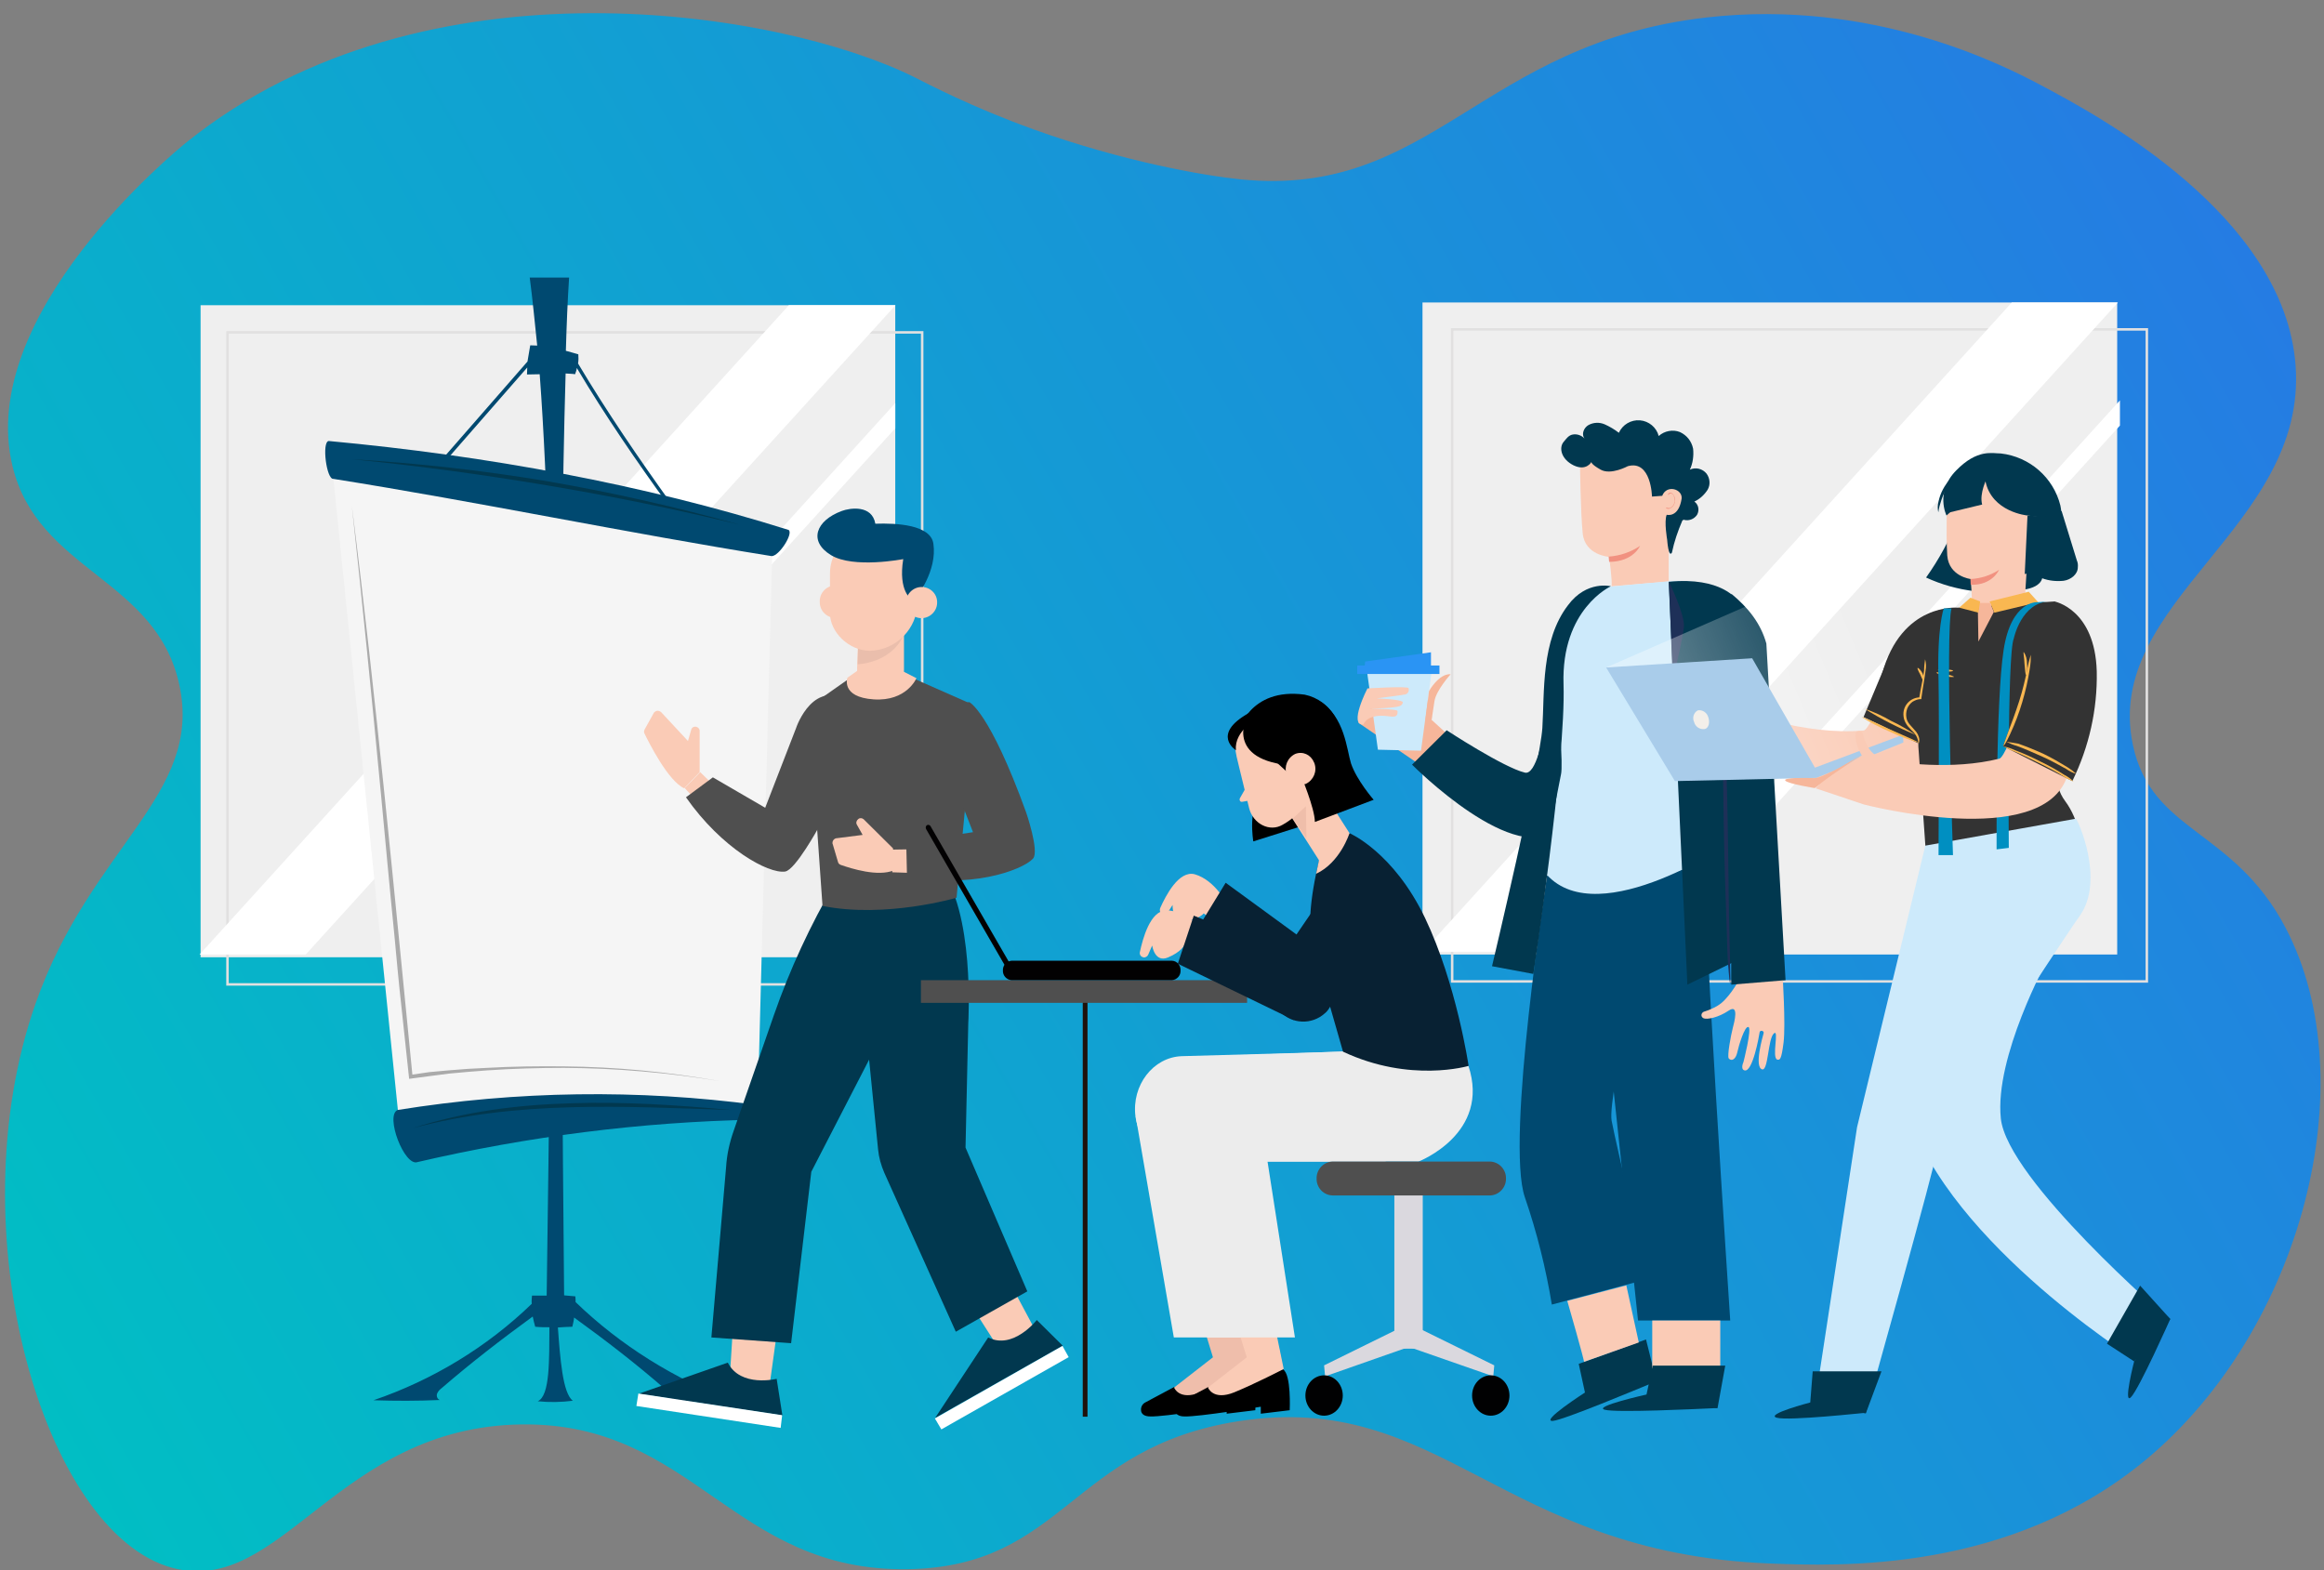 <?xml version="1.0" encoding="utf-8"?>
<!-- Generator: Adobe Illustrator 22.0.1, SVG Export Plug-In . SVG Version: 6.00 Build 0)  -->
<svg version="1.1" id="Layer_1" xmlns="http://www.w3.org/2000/svg" xmlns:xlink="http://www.w3.org/1999/xlink" x="0px" y="0px"
	 viewBox="0 0 932.7 630.2" style="enable-background:new 0 0 932.7 630.2;" xml:space="preserve">
<rect x="0" y="0" width="932.7" height="630.2" fill="#808080" stroke="none"/>
<style type="text/css">
	.st0{fill:url(#SVGID_1_);}
	.st1{fill:#EFEFEF;}
	.st2{fill:none;stroke:#E1E0E0;stroke-miterlimit:10;}
	.st3{fill:#FFFFFF;}
	.st4{fill:#004970;}
	.st5{fill:#F5F5F5;}
	.st6{fill:#AAAAAA;}
	.st7{fill:#01384F;}
	.st8{fill:#FACBB6;}
	.st9{fill:none;stroke:#B66050;stroke-width:0.7;stroke-linecap:round;stroke-linejoin:round;}
	.st10{fill:#4F4F4F;}
	.st11{fill:#4F4F4F;stroke:#2A94F4;stroke-width:0.7;stroke-miterlimit:10;}
	.st12{fill:none;stroke:#2A94F4;stroke-width:0.7;stroke-miterlimit:10;}
	.st13{fill:#EABEAC;}
	.st14{fill:none;stroke:#000000;stroke-width:0.46;stroke-linecap:round;stroke-linejoin:round;}
	.st15{fill:none;stroke:#1F120C;stroke-width:1.91;stroke-miterlimit:10;}
	.st16{fill:#020102;}
	.st17{fill:#ECECEC;}
	.st18{fill:#EFBEAB;}
	.st19{fill:#DAD8DE;}
	.st20{fill:#010102;}
	.st21{fill:#ECA646;}
	.st22{fill:#082133;}
	.st23{fill:#EFBEAA;}
	.st24{fill:none;stroke:#000000;stroke-width:0.48;stroke-linecap:round;stroke-linejoin:round;}
	.st25{fill:#F6B69A;}
	.st26{fill:#CDEAFB;}
	.st27{fill:#2A94F4;}
	.st28{fill:#F19180;}
	.st29{fill:#1E3058;}
	.st30{fill:#333333;}
	.st31{opacity:0.34;fill:url(#SVGID_2_);enable-background:new    ;}
	.st32{fill:#A9CCEA;}
	.st33{fill:#FCD286;}
	.st34{fill:#F9B751;}
	.st35{fill:none;stroke:#FFEBD4;stroke-width:0.1;stroke-miterlimit:10;}
	.st36{fill:#F3EFEA;}
	.st37{fill:#008FC1;}
</style>
<title>group-presentation-5</title>
<g id="Layer_3">
	
		<linearGradient id="SVGID_1_" gradientUnits="userSpaceOnUse" x1="54.172" y1="18.918" x2="923.401" y2="520.768" gradientTransform="matrix(1 0 0 -1 -32.72 598.19)">
		<stop  offset="0" style="stop-color:#01BEC4"/>
		<stop  offset="1" style="stop-color:#257CE3"/>
	</linearGradient>
	<path class="st0" d="M75,57c95.5-76.7,239-52.5,292-26c5.6,2.8,22.8,11.9,48,21c36,12.9,68.2,18.5,83,20c76.8,7.6,96.2-54.7,187-65
		c66.9-7.6,119.1,19.2,134.3,27.3c22,11.7,97.5,51.8,102,112.4c4.8,64.9-77.5,94.7-65.3,152.3c7.5,35.3,40.4,33.5,61.3,73.4
		c32.3,61.7,6.7,161.2-56,213.4c-54.8,45.6-123.3,42.8-151.4,41.7c-108-4.4-131.4-69.7-212.8-57.1c-67.5,10.5-70,58.3-132.6,59.4
		c-70.4,1.2-86.1-59-155.2-58.1c-74,1-96.3,69.2-140,57.6c-51.6-13.7-87.2-135.1-55-226.6C36.4,339.8,81.5,319.1,72,275
		c-9.2-43-56.8-45.5-67-88C-9.6,126.4,70,61,75,57z"/>
</g>
<g id="Layer_1_1_">
	<rect x="80.5" y="122.5" class="st1" width="278.8" height="261.7"/>
	<rect x="91.3" y="133.4" class="st2" width="278.8" height="261.7"/>
	<polygon class="st3" points="122.7,383.1 80.1,383.1 316.6,122.5 359.4,122.5 	"/>
	<polygon class="st3" points="359.3,161.8 359.3,171.9 166.6,384.2 157.5,384.2 	"/>
	<rect x="570.9" y="121.4" class="st1" width="278.8" height="261.7"/>
	<rect x="582.8" y="132.2" class="st2" width="278.8" height="261.7"/>
	<polygon class="st3" points="613.6,382 571,382 807.4,121.4 850,121.4 	"/>
	<polygon class="st3" points="850.8,160.7 850.8,170.8 658.2,383.1 649,383.1 	"/>
	<path class="st4" d="M231,522.6c0-0.7,0-1.6-0.1-2.3l-4.5-0.4c-1.3-140.9-2.1-277.6,0.6-370c1.3,0.1,2.7,0.1,3.8,0.3
		c0.3-0.9,0.6-1.6,0.7-2.5c11.4,19.2,24.2,37.7,36.4,54.6l1.1-0.7c-12.4-17.3-25.4-36.2-37-55.7c0.2-1.3,0.2-2.5,0.1-3.7
		c-1.6-0.4-3.3-1-5-1.4c0.3-10.5,0.7-20.3,1.3-29.4h-15.8c1.1,8.4,2,17.6,3,27.3c-1,0-1.9-0.1-2.8-0.1c-0.4,2.1-0.7,4.4-1.1,6.5l0,0
		l-34.5,39.5l1.1,1l33.3-38.1c0,1-0.1,1.9-0.1,2.8c1.7,0,3.4-0.1,5.1-0.1c6.8,91.6,4.7,229,2.8,369.8h-5.9c-0.1,1.1-0.2,2.1-0.1,3.3
		c-18,17.4-39.8,30.6-63.5,38.7c8.7,0.3,17.8,0.3,26.6-0.1c-1-0.4-1.4-1.5-1.1-2.5c0.4-1,1.1-1.7,1.9-2.3
		c11.7-10.1,24-19.6,36.5-28.7c0.3,1.4,0.6,2.8,1,4.1c1.9,0.2,3.7,0.2,5.7,0.2c-0.1,12.8,0.3,27.6-4.7,29.7
		c4.7,0.5,9.4,0.4,14.1-0.2c-4.1-3-5.1-17.2-6-29.4c1.9-0.2,3.7-0.2,5.8-0.3c0.3-1.3,0.6-2.5,0.7-3.7c12.6,9.1,24.9,18.6,36.5,28.7
		c0.9,0.6,1.5,1.4,1.9,2.3c0.3,1-0.1,2-1.1,2.5c8.7,0.4,17.8,0.4,26.6,0.2C270.5,553.3,249,540,231,522.6z"/>
	<path class="st5" d="M133.8,192.1l25.9,253.6l144.4-2l5.8-220.6C251.9,208.6,193.1,198.3,133.8,192.1z"/>
	<path class="st4" d="M316.5,212.7c2,1.4-3.8,10.5-6.8,10.5c-58.7-9.4-117.4-21.7-175.9-31c-2.8,0.3-4.7-14.8-1.9-15.2
		C195.5,182.9,258.3,194.4,316.5,212.7z M167.6,466.4c44.3-10.3,89.6-16.1,135.1-17c2,0,3-5.4,1.3-5.9c-47.9-6.4-96.6-5.7-144.4,2
		C154.4,447.6,162.3,468.4,167.6,466.4z"/>
	<path class="st6" d="M288.8,433.9c-20.7-3.4-41.6-5.2-62.5-5.3c-10.2,0-20.6,0.3-30.7,1l-7.7,0.6l-7.7,0.7l-7.7,1l-8.3,1.1
		c-1.1-9.7-2-19.3-3.1-29s-1.9-18.9-2.8-28.4c-1.9-18.9-3.6-37.8-5.4-56.8c-3.6-37.9-7.4-76.3-11.7-115.8
		c5,39.5,9.2,77.9,13.1,115.8s7.5,75,11.2,112.5l6.8-1l7.7-0.7l7.7-0.6l7.7-0.4c10.2-0.6,20.6-0.7,30.8-0.6
		C247.2,428.2,268.1,430.2,288.8,433.9z"/>
	<path class="st7" d="M296.9,210.6c-26.4-6.4-51.7-11.5-77.4-15.8s-51.2-7.8-78.3-10.5c26.4,1.6,52.7,4.5,78.7,8.9
		C245.9,197.7,271.6,203.5,296.9,210.6z"/>
	<path class="st7" d="M293.4,445.5c-22.2-0.7-43.2-1.7-64.3-1.1s-42.1,2.7-63.5,8.4c21.2-6.8,42.6-9.4,63.7-10
		C250.4,442.1,271.5,443.5,293.4,445.5z"/>
	<polygon class="st8" points="292.8,554.4 295.5,511.1 314.2,517.4 308.1,561.5 292.1,555.9 	"/>
	<path class="st7" d="M311.7,553.4c0,0-14.5,3.6-19.6-6.5l-35.8,12.5l57.7,8.7L311.7,553.4z"/>
	<polygon class="st3" points="255.4,564.3 313.3,573.1 313.9,568 256.2,559.3 	"/>
	<path class="st7" d="M336.1,351.6l-1,2.8c-9.9,16.9-18.1,34.6-24.5,53l-16.1,46.3c-1.7,4.8-2.8,9.7-3.1,14.8l-5.9,68.3l32,2.3
		l8.1-68.8l37.8-73.3l-2-42.9L336.1,351.6z"/>
	<polygon class="st8" points="401.6,542.4 378.5,506.3 397.1,499.5 418,538.6 401.9,544.1 	"/>
	<path class="st7" d="M416.1,529.8c0,0-9.5,12.1-19.5,7l-21.3,32.3l51.2-29L416.1,529.8z"/>
	<polygon class="st3" points="377.8,573.7 428.9,544.7 426.4,540.2 375.2,569.3 	"/>
	<path class="st7" d="M345.5,392.3l6.9,69c0.3,3.2,1.2,6.4,2.5,9.4l28.7,63.8l28.7-16.2l-24.8-57.7l1.1-49.9c0,0,2.8-45.6-11.8-62.8
		l-27.5,4.5L345.5,392.3z"/>
	<polygon class="st8" points="281,309.9 294.5,323 289.1,331.8 274.8,316.3 	"/>
	<path class="st8" d="M280.8,309.9v-16.5c0-0.9-0.6-1.5-1.4-1.7l0,0c-0.9-0.2-1.8,0.3-2,1.2l0,0l-1.3,4.5l-10.7-11.5
		c-0.7-0.7-1.9-0.9-2.7-0.1c-0.2,0.1-0.3,0.3-0.4,0.5l-3.6,6.5c-0.3,0.5-0.3,1.2,0,1.7c1.9,3.9,9.5,19,15.9,21.9L280.8,309.9z"/>
	<path class="st9" d="M268.4,306.1"/>
	<path class="st9" d="M272.9,297.4"/>
	<path class="st10" d="M342.1,282.5c0,0,3.6,8.1-13.5,49.5c0,0-9.4,17.2-13.5,17.8c-6.7,1-25.4-9.2-39.8-29.8l10.8-8l21,12.2
		l12.4-32C319.5,292.1,326.7,270.9,342.1,282.5z"/>
	<path class="st11" d="M311.7,333.6"/>
	<path class="st11" d="M307.2,324"/>
	<path class="st10" d="M359.6,269.2l28.3,12.5c1.9,1,3.2,3,3,5.1l-7,73.5c0,0-28.4,8.4-53.8,3.3l-5.3-75.6c-0.3-2.2,0.4-4.5,2.1-5.9
		l18.1-12.7L359.6,269.2z"/>
	<path class="st12" d="M328.4,332"/>
	<path class="st12" d="M329.9,288.4"/>
	<polygon class="st8" points="358,341 376.8,340.7 379.4,350.8 358.1,350.1 	"/>
	<path class="st8" d="M358.4,340.5l-11.8-11.7c-0.6-0.5-1.5-0.6-2.1-0.1l0,0c-0.7,0.5-1.1,1.5-0.6,2.3l2.3,4.1l-10.2,1.3
		c-1.1,0-1.9,0.9-1.9,1.9c0,0.2,0,0.4,0.1,0.5l2.1,7.1c0.1,0.6,0.6,1.1,1.3,1.3c4.1,1.4,14.7,4.8,21.2,2.1L358.4,340.5z"/>
	<path class="st10" d="M389,281.8c0,0,8.1,3.6,22.8,44.2c0,0,5.4,15.6,2.8,18.6c-4.4,4.8-26.2,12.5-50.6,6.7l-0.3-13.2l26.8-4.1
		l-12.1-31C378.5,303.1,369.8,283.2,389,281.8z"/>
	<path class="st11" d="M390.5,334"/>
	<path class="st11" d="M382.9,354"/>
	<path class="st8" d="M341.5,241.3c0.2,3.4-2.3,6.4-5.8,6.7h-0.2c-3.5,0.1-6.5-2.7-6.5-6.3c-0.2-3.4,2.3-6.4,5.8-6.7h0.2
		C338.5,235,341.4,237.7,341.5,241.3z"/>
	<path class="st8" d="M344.4,256.5l-0.4,11.7c-0.1,5.4,3,8.4,8.1,8.4l0,0c4.4,0.1,10.8-3,10.7-7.7v-19.5L344.4,256.5z"/>
	<path class="st13" d="M344.2,266.6c0,0,15.3-0.3,19.5-14.4c1.4-4.4-19.2,2.5-19.2,2.5L344.2,266.6z"/>
	<path class="st8" d="M349.1,261.2L349.1,261.2c-8.7-0.1-16-7.7-16-15v-15.7c-0.2-9.2,6.9-16.9,16.1-17.4l0,0
		c9.3-0.4,18.7,6.9,19.1,16.4l-0.1,12.3C368.2,252.3,359.6,261,349.1,261.2z"/>
	<path class="st14" d="M348.5,248.7"/>
	<path class="st14" d="M341.1,248.1"/>
	<path class="st4" d="M337.8,205.1c3.4-1.3,12.2-2.5,13.5,5.1c8.5-0.3,22.2,0.4,23.3,8c1.6,10.9-6.7,21.3-6.7,21.3l-2.1,1
		c0,0-5.4-3.1-3.3-16.1c0,0-20,3.9-29-1.6C324.3,217.2,327.5,208.9,337.8,205.1z"/>
	<path class="st8" d="M376.1,241.7c0.1,3.4-2.7,6.3-6.1,6.4c-3.4,0.1-6.3-2.7-6.4-6.1s2.7-6.3,6.1-6.4c3.4-0.1,6.3,2.5,6.4,5.9l0,0
		V241.7z"/>
	<path class="st8" d="M344.8,268.7l-4.7,3.3c0,0-2.8,7.8,10.5,8.7s17.2-8.5,17.2-8.5l-9.4-4.8L344.8,268.7z"/>
	<line class="st15" x1="435.5" y1="397.9" x2="435.5" y2="568.6"/>
	<rect x="369.6" y="393.4" class="st10" width="130.9" height="9.1"/>
	<path class="st16" d="M405.9,393.4h64.5c2-0.2,3.5-1.9,3.4-3.9l0,0c0.1-2-1.4-3.8-3.4-3.9h-64.5c-2,0.2-3.5,1.9-3.4,3.9l0,0
		C402.4,391.5,403.9,393.2,405.9,393.4z"/>
	<path class="st16" d="M405.5,390.1c0.2,0,0.3,0,0.4-0.2c0.5-0.3,0.6-1.1,0.3-1.6l-32.8-56.8c-0.3-0.4-0.9-0.6-1.4-0.3l0,0l0,0
		c-0.5,0.3-0.6,1.1-0.3,1.6l32.8,56.8C404.8,390,405.1,390.1,405.5,390.1z"/>
	<path class="st17" d="M542.3,422l-68,1.9c-11.5,0.4-20.2,11.7-18.6,24.2l0,0c1.4,10.3,9.7,18.1,19.2,18.1h81c0,0,29.1-11.2,20-38.5
		L542.3,422z"/>
	<path d="M471,556.8l-11.4,6.1c-1.3,0.7-1.9,2.1-1.6,3.6c0.3,1.1,1.3,2,3.7,2c5.7,0.2,30.6-3.9,30.6-3.9v2.8l11.5-1.4
		c0,0,0.7-14.4-2.7-16.4L471,556.8z"/>
	<path class="st18" d="M489.7,542.5l-18.5,14.4c0,0,2,5.4,10.7,1.9c8.6-3.6,19.5-9.2,19.5-9.2l-1.6-8.5L489.7,542.5z"/>
	<polygon class="st18" points="501.7,549.5 490.6,495.5 472.3,497.4 487.7,547.7 	"/>
	<polygon class="st17" points="455.8,448.1 471.1,536.8 506.2,536.8 492.7,449.5 	"/>
	<path class="st17" d="M539,422l-51.3,1.9c-11.5,0.4-20.2,11.7-18.6,24.2l0,0c1.4,10.3,9.7,18.1,19.2,18.1h81c0,0,29.1-11.2,20-38.5
		L539,422z"/>
	<path d="M484.7,556.8l-11.4,6.1c-1.3,0.7-1.9,2.1-1.6,3.6c0.3,1.1,1.3,2,3.7,2c5.7,0.2,30.6-3.9,30.6-3.9v2.8l11.6-1.4
		c0,0,0.7-14.4-2.7-16.4L484.7,556.8z"/>
	<path class="st8" d="M503.3,542.5l-18.5,14.4c0,0,2,5.4,10.6,1.9c8.5-3.5,19.5-9.2,19.5-9.2l-1.6-8.5L503.3,542.5z"/>
	<polygon class="st8" points="515.2,549.5 504.1,495.5 485.6,497.4 501.3,547.7 	"/>
	<polygon class="st17" points="469.3,448.1 484.6,536.8 519.7,536.8 506.1,449.5 	"/>
	<rect x="559.6" y="475.3" class="st19" width="11.4" height="66"/>
	<polygon class="st19" points="568.2,532.5 599.7,548 599.3,552.4 566.3,540.9 	"/>
	<polygon class="st19" points="562.9,532.5 531.4,548 531.8,552.4 564.6,540.9 	"/>
	<ellipse class="st20" cx="598.3" cy="560.1" rx="7.5" ry="8.1"/>
	<ellipse class="st20" cx="531.4" cy="560.1" rx="7.5" ry="8.1"/>
	<path class="st10" d="M534.8,479.8H598c3.6-0.1,6.5-3.2,6.4-6.8l0,0l0,0c0.1-3.6-2.8-6.7-6.4-6.8l0,0h-63.2
		c-3.6,0.1-6.5,3.2-6.4,6.8l0,0l0,0C528.3,476.6,531.1,479.7,534.8,479.8L534.8,479.8L534.8,479.8z"/>
	<path class="st21" d="M542.8,342.9l-27,39.5c-4.1,6-3.5,13.9,1.4,19.2l0,0c4.8,5.1,12.8,5.4,18,0.7l0,0c0.9-0.7,1.5-1.6,2.1-2.6
		l24.2-35.4L542.8,342.9z"/>
	<path class="st8" d="M492.6,363.1c0,0-4.8-9.8-13.1-12.2c-6.4-1.7-11.7,8.7-13.8,13.4c-0.5,1.1-0.1,2.2,1,2.8h0.1l0,0
		c0.6,0.1,1.3-0.1,1.7-0.6l2.1-3.3c0,0-0.4,7,5.1,6.4s7.4-3,7.4-3l6.2,4.7L492.6,363.1z"/>
	<polygon class="st22" points="531.2,383 491.9,354.3 481.5,371.3 522,405.2 	"/>
	<path class="st22" d="M541.6,334.4c0,0,17.6,7.5,30.3,34c12.7,26.6,17.5,59.4,17.5,59.4s-23.4,7-50.4-5.7l-9.5-33.1
		c0,0-8.4-10.6,0-43.9L541.6,334.4z"/>
	<path class="st8" d="M483.3,373.7c0,0-6.7-8.3-15.2-8.3c-6.5,0-9.5,11.5-10.6,16.6c-0.3,1,0.3,2,1.3,2.2l0,0l0.4,0.1l0,0
		c0.6-0.1,1.3-0.4,1.6-1.1l1.6-3.7c0,0,1,7,6.3,4.8s6.5-4.8,6.5-4.8l7,2.8L483.3,373.7z"/>
	<polygon class="st22" points="523.6,385.6 479.1,367.5 472.7,386.8 519.3,409.4 	"/>
	<path class="st22" d="M539.3,347.3l-27,39.5c-4.1,6-3.5,13.9,1.4,19.2l0,0c4.8,5.1,12.8,5.4,18,0.7c0.9-0.7,1.5-1.6,2.1-2.6
		l24.2-35.4L539.3,347.3z"/>
	<path d="M518.7,316.3l-11.8,0.4c-6.4,7.1-3.9,21-3.9,21l19.3-6.1L518.7,316.3z"/>
	<polygon class="st8" points="517.3,326.4 529.5,345.5 541.6,334.4 523.9,306.7 	"/>
	<polygon class="st23" points="524.3,336.5 524.1,323.6 518.9,328.4 	"/>
	<path class="st8" d="M501.7,287.8c0,0-8.1,4.3-5.4,15.9c0,0,2,8.4,5,20.6c1.6,6.4,8.3,9.8,13.5,6.7c3.8-2.1,7-5.1,9.5-8.7l3.6-6.5
		c7.8-17.5-8.5-36.4-25-28.6C502.6,287.4,502.2,287.7,501.7,287.8z"/>
	<path class="st8" d="M500.5,315.3l-2.9,5.1c-0.3,0.7,0.1,1.6,1,1.4l3.9-0.7L500.5,315.3z"/>
	<path class="st24" d="M505.1,322.2"/>
	<path class="st24" d="M502.1,324.4"/>
	<path d="M518.6,304.9c0,0-2.5-29.4-21.7-11.2c0,0,4.5-17.9,26.7-14.9c5.3,1.1,9.9,4.5,12.4,9.4c3.3,7.4,1.1,15.2-2,29.3l-10-7
		C522.3,308.4,520.5,306.5,518.6,304.9z"/>
	<path d="M523.6,294.5l-1.4,12.9c-31.2-0.7-22-19.3-22-19.3S521.3,273.4,523.6,294.5z"/>
	<polygon points="510.6,304.4 516.4,309.7 519.3,300.6 	"/>
	<path d="M504.7,288.4c0,0-9.4,4.8-8.7,12.7c0,0-10-6.3,5-14.8C509.9,281.2,504.7,288.4,504.7,288.4z"/>
	<path d="M522,311c0,0,5.7,13.4,5.7,18.9l23.6-8.9c0,0-6.8-7.8-9.1-14.6c-1.7-5.4-2.5-19-12.8-25.1l0.4,17.9L522,311z"/>
	<path class="st8" d="M527.5,306.3c1.2,3.2-0.3,6.8-3.4,8.3c-3.1,1.1-6.5-0.4-7.6-3.5l0,0c0-0.1-0.1-0.1-0.1-0.2
		c-1.2-3.2,0.3-6.8,3.4-8.3c3-1.2,6.3,0.3,7.5,3.3C527.3,306,527.5,306.1,527.5,306.3z"/>
	<path class="st24" d="M522.4,305.5"/>
	<path class="st24" d="M520,310.7"/>
	<path class="st8" d="M541.6,334.4c0,0-3.7,11.8-13.4,16.3l2.8-13.2L541.6,334.4z"/>
	<path class="st25" d="M563.3,275.3l10.3,6l-0.7,6.1l8.1,7.4l-10.8,12.4l-25-17.1c0,0,6.7-21.2,8.3-20.8
		C555.1,270,563.3,275.3,563.3,275.3z"/>
	<polygon class="st26" points="548.6,269.3 553,300.9 570.3,301.3 574.6,269.3 	"/>
	<polyline class="st27" points="544.7,270.5 577.7,270.5 577.7,267.1 574.3,267.1 574.3,261.8 547.9,265.5 547.7,267.1 544.7,267.1 
		544.7,270.5 	"/>
	<path class="st8" d="M547.2,290.8c-6.1,0.4,1.6-14.5,1.6-14.5s16.3-1,16.5-0.1c0.3,1-0.1,2.1-1.2,2.5l0,0H564
		c-1.3,0.3-11.5,1.6-11.5,1.6s10.6,0.4,10.5,1.6c-0.3,1.6-1.6,1.7-4.7,2.1c-2.7,0.3-8.5,0.4-8.5,0.4s11.2,0.1,11.1,1
		c-0.1,0.9,0.4,2.8-3.4,2.1C548.4,286.2,547.2,290.8,547.2,290.8z"/>
	<path class="st25" d="M573.5,277.4c0,0,3.9-7.1,8.7-6.8c0,0-5.8,6.4-6.5,10.8s-1.1,7.4-1.1,7.4h-2.5L573.5,277.4z"/>
	<path class="st4" d="M620.9,351.4c0,0-16.8,106.6-8.9,129.2c4.8,14,8.4,28.4,10.8,43l38.7-10.3c0,0-12.8-53.3-14.7-63.5
		s17.9-93.5,17.9-93.5L620.9,351.4z"/>
	<path class="st4" d="M639.2,358.6L657.4,530h37c0,0-12.1-181.3-9.8-182.9C686.7,345.6,639.2,358.6,639.2,358.6z"/>
	<path class="st7" d="M624.5,254.7c0,0-3.9,57.4-12.5,55.4c-8.5-2-31.4-17-31.4-17l-13.9,13.8c0,0,42.2,42.6,59.6,25.1
		C644,314.5,624.5,254.7,624.5,254.7z"/>
	<path class="st7" d="M636.1,558.9l-2.5-11.5l27-9.8l4.3,17.2l-1.6,0.2c-6.1,2.5-35.4,14.8-40.1,15.3
		C617.9,570.6,636.1,558.9,636.1,558.9z"/>
	<path class="st8" d="M700.2,390.7l-3,3.9c-1.4,2.3-3,4.6-4.8,6.5c-1,1.1-2,1.9-3.3,2.7c-1.6,0.9-3.2,1.6-4.8,2.1
		c-1.6,0.3-2,2.1-0.6,2.8c1.4,0.6,6-0.3,10.1-3.1c4.2-2.8,2.3,4.5,1.6,7.1c-0.7,2.7-2.3,11.1-1.6,12.1c1.1,1.3,2.8,0.4,3.4-2.3
		c0.6-2.8,3-10.8,4.5-10.3s-2,14.1-2,14.1s-1.3,2.8,0.4,3.3c3.3,1,5.9-13.9,6.1-15.3c0.2-1,1.9-0.6,1.6,0.4
		c-0.3,1.1-3.9,13.5-0.6,14.5c2.5,0.7,2.3-12.2,4.7-14.4c2.3-2.1-1,9.8,1.4,10.5c1,0.1,1.6,0.3,2.5-6.8c0.9-7.1-0.4-27.4-0.4-27.4
		l-15.8,0.1"/>
	<path class="st8" d="M646.8,235.3c0.3-2.3-1-11.8-1-11.8s-9.7-0.6-10.6-9.4c-0.9-8.7-1.1-28.7-1.1-28.7l17.3-8.3l19.8,12.8l4.5,9.5
		l-6,22.6v11.4L646.8,235.3z"/>
	<path class="st28" d="M645.6,223.4c4.5-0.3,8.9-1.8,12.6-4.3c0,0-2.7,6.4-12.4,6.4L645.6,223.4z"/>
	<path class="st7" d="M675.2,208.9c-1.8,4.2-3.3,8.5-4.2,12.9c-1.4,2.3-1.9-5.1-1.9-5.1s-1.3-7.4-0.2-10.1c0,0,4.8,1.4,6-6.5
		c0.4-3.8-6-5.8-7.8-1.1l-4.1,0.3c0,0-0.3-14.8-9.7-12.2c0,0-6.8,3.7-10.9,1.4c-4.1-2.3-3.7-3.1-3.7-3.1s-2,3.8-7.1,1.4
		c-5.1-2.5-6-7.1-4.1-9.4c1.1-1.3,2-2.7,3.7-3s3.5,0.3,4.7,1.6c-1.3-1.7-0.3-4.3,1.6-5.4c2-1.1,4.4-1.2,6.5-0.3c2,0.9,3.9,2,5.7,3.4
		c1.5-3.3,4.9-5.3,8.5-5c3.5,0.3,6.6,2.8,7.5,6.3c2.3-2.1,5.7-2.7,8.5-1.6c2.8,1.3,4.7,3.7,5.3,6.7c0.3,2.9-0.1,5.8-1.3,8.4
		c2.3-1.1,5.1-0.4,6.7,1.6c1.4,1.9,1.6,4.5,0.4,6.5c-1.3,2-3.1,3.7-5.3,4.7c1.7,1.2,2.1,3.5,1.1,5.3c-1.2,1.8-3.4,2.6-5.4,2"/>
	<path class="st28" d="M668.8,203.7c0.1,0.1,0.2,0.1,0.3,0.1c0.1,0.1,0.6,0.1,1.1,0.1c1.1-0.5,1.8-1.6,1.9-2.8
		c0-0.6-0.1-1.3-0.3-1.9c-0.1-0.4-0.4-0.9-1-1.1c-0.3-0.1-0.7,0-1,0.3c-0.1,0.1-0.1,0.2-0.2,0.3c-0.1-0.1-0.2-0.3-0.1-0.4
		c0-0.1,0.1-0.3,0.3-0.4c0.2-0.1,0.5-0.2,0.7-0.1c0.6,0,1.1,0.6,1.4,1.3c0.3,0.6,0.4,1.4,0.3,2c0,1.4-1,2.7-2.3,3.1
		c-0.4,0.1-0.9,0-1.3-0.3L668.8,203.7z"/>
	<path class="st26" d="M708.4,258.1c0,0-6.5-27.6-38.7-24.8l-29.3,2.7c0,0-20.2,7.7-17.3,29.4s4.2,41.6,3.4,45.3
		c-0.7,3.7-7.8,38.1-5.7,40.4c21.2,23.3,75.2-13.9,75.2-13.9L708.4,258.1z"/>
	<path class="st7" d="M669.7,233.5l7.5,161.7l22.3-10.9l-2.3-143.5C697,240.8,691.1,231.4,669.7,233.5z"/>
	<path class="st7" d="M716.6,393.4l-7.7-135.1c-2.3-8.3-7.5-14.6-14.1-20v156.9L716.6,393.4z"/>
	<path class="st7" d="M646.5,235.3c0,0-20,9.1-19,39.4s-12.1,116.2-12.1,116.2l-16.6-3.1c0,0,19.3-81.3,20.2-95.6
		s-0.6-35.1,10.3-49.3C636.8,232.8,646.5,235.3,646.5,235.3z"/>
	<path class="st29" d="M669.8,233.5c0,0,6.5,13.2,6,18.2c-0.6,5-3,15.2-3,15.2s4.8,2.7,4.5,5s-5,25.7-5,25.7L669.8,233.5z"/>
	<path class="st29" d="M690.8,266.4c0.3,1.6,0.5,3.3,0.6,5c0.3,3.3,0.6,8,0.7,13.8c0.4,11.7,1,27.7,1.3,45.6
		c0.3,17.8,0.4,33.8,0.7,45.6c0.2,5.8,0.2,10.5,0.3,13.8c0.1,1.7,0.1,3.3,0,5c-0.3-1.6-0.5-3.3-0.6-5c-0.3-3.3-0.6-8-0.7-13.8
		c-0.4-11.7-1-27.7-1.3-45.6c-0.3-17.8-0.4-33.8-0.7-45.6c-0.2-5.8-0.2-10.5-0.3-13.8C690.6,269.7,690.6,268,690.8,266.4z"/>
	<path class="st8" d="M635.7,546.6c0.3-0.2-6.7-24.5-6.7-24.5l23.7-6.2l5,22.9L635.7,546.6z"/>
	<rect x="663.1" y="530" class="st8" width="27.3" height="19.3"/>
	<path class="st7" d="M660.8,559.7l2.5-11.6h29.1l-3.1,17.1h-1.6c-6.7,0.3-39.2,1.9-43.7,0.6C639.3,564.5,660.8,559.7,660.8,559.7z"
		/>
	<path class="st7" d="M827.4,205.1c2,6.5,4.1,13.2,6.1,19.8c0.4,0.9,0.5,1.8,0.4,2.8c0,2.8-2.8,5-5.7,5.4c-2.9,0.3-5.9,0-8.6-1
		c-0.7,2.8-4.2,4.1-7.1,4.5c-13.3,2.5-27.1,0.9-39.5-4.8c5.2-7.3,9.5-15.2,12.8-23.6l31.3,1.4c1.8,0.2,3.7,0.1,5.4-0.4
		c1.8-0.5,3.1-2,3.4-3.9"/>
	<path class="st28" d="M706.4,292.2l-3.1-3.4c-1.9-1.7-3.7-3.5-5.3-5.7c-0.9-1.1-1.4-2.2-1.9-3.4c-0.5-1.5-1-3.1-1.1-4.7
		c0-0.9-0.7-1.6-1.6-1.6l0,0c-0.4,0-0.7,0.2-1.1,0.4c-0.7,1.1-1.1,5,0.7,9.4s-4.8,1-7.4-0.3s-10.3-4.5-11.4-4.3
		c-1.4,0.6-1,2.3,1.6,3.4c2.5,1.1,9.8,5.1,9.1,6.4s-13.2-5.2-13.2-5.2s-2.5-1.7-3.3-0.3c-1.6,2.5,12.3,8.3,13.5,8.9
		c1,0.3,0.1,1.7-0.7,1.3s-12.4-6.5-14.1-4.1c-1.3,2,11.4,4.8,12.9,7.4c1.6,2.5-9.4-3.1-10.5-1.3c-0.4,0.7-0.6,1.3,6.1,3.7
		c7,2.5,26.9,6.1,26.9,6.1l3.3-13.2"/>
	<path class="st8" d="M762.7,261.1c0,0-11.4,31.8-14.8,32.1c-23.9,2.1-49.9-8-49.9-8l-6.5,17.9c0,0,67.9,29.3,82.4,1.1
		c15.5-30.1,14.7-34.8,14.7-34.8L762.7,261.1z"/>
	<path class="st26" d="M764.3,441c12.2,54,92.1,104.3,92.1,104.3l13.5-16.2c0,0-64.3-55.5-66.9-80.2s18.6-63.4,18.6-63.4l-22.2-9.1
		L764.3,441z"/>
	<path class="st8" d="M791.3,243.9c0.4-2.1-0.4-11.5-0.4-11.5s-8.7-1-9.4-9.4c-0.6-8.4,0-28,0-28l16.1-7.6l17.6,12.9l-2.7,42.2
		L791.3,243.9z"/>
	<path class="st7" d="M813.7,206.9c0,0-14.4-1.3-16.9-13.9l-15.6,13.9c0,0-4.7-9.4,3.9-18.1c8.5-8.7,14.5-6.8,17.9-6.8
		c11.5,1.3,21.1,9.6,23.9,20.9c0.3,1.3,0.6,4.4,0.7,5.9L813.7,206.9z"/>
	<path class="st28" d="M790.8,232.4c4.2-0.2,8.1-1.5,11.5-3.7c0,0-2.7,6.3-11.4,6L790.8,232.4z"/>
	<path class="st30" d="M772.7,339.2c0.1,2.5,0.4,4.8,1.1,7.1l61.8,17.3c0,0,4.4-27.1-6.8-42.1c-5.1-6.8-4.1-16.6-1.9-25l7.4-28.4
		l-9.7-26.7l-38.9,2.5c0,0-22.6-2.1-30.4,26.7l14.5,21l0.1,8L772.7,339.2z"/>
	<path class="st26" d="M833.1,328.6c0.6,0,11.8,24.3,1.7,38.8c-1,1.4-3.3,4.7-6.4,9.4c-14.9,22.3-49.2,74.7-50.4,82.4
		c-1.4,9.2-29,107-29,107l-20.6-3.1l16.9-110.7l27.4-113L833.1,328.6z"/>
	<path class="st7" d="M797.4,192c0,0-3.1,6-1.9,10.5l-14.1,3.4C781.5,205.9,778.3,188.9,797.4,192z"/>
	<path class="st7" d="M827.9,207.5c0,0,1.7,19.5-15.3,22.9l1.1-23.4L827.9,207.5z"/>
	
		<linearGradient id="SVGID_2_" gradientUnits="userSpaceOnUse" x1="-500.432" y1="532.24" x2="-573.867" y2="556.832" gradientTransform="matrix(-1 7.000000e-02 -7.000000e-02 -1 218.62 860.75)">
		<stop  offset="0" style="stop-color:#FFFFFF"/>
		<stop  offset="0.23" style="stop-color:#FFFFFF;stop-opacity:0.77"/>
		<stop  offset="1" style="stop-color:#FFFFFF;stop-opacity:0"/>
	</linearGradient>
	<polygon class="st31" points="790.6,291.5 739.8,226.3 644.6,267.9 683,303.5 726.4,310.4 	"/>
	<polygon class="st32" points="763.9,298 729,312.2 672.2,313.5 644.6,267.9 703.2,264.2 728.4,308.1 763.7,294.9 	"/>
	<path class="st33" d="M824.5,241.4"/>
	<polygon class="st30" points="757.6,264.6 747.9,287.8 769.8,298.3 771.8,278.1 	"/>
	<polygon class="st34" points="818,241.7 814.2,237.5 798.5,241.4 800.4,245.9 	"/>
	<polyline class="st25" points="800.2,245.6 794,257.5 793.8,245.6 794.4,242 798.7,242 800.2,245.6 	"/>
	<polygon class="st34" points="794,245.9 794.7,241.4 790.8,239.9 786.3,243.9 	"/>
	<path class="st35" d="M766,289.5"/>
	<path class="st34" d="M770,298.5c0.2-0.5,0.3-1.1,0.3-1.6c-0.1-1.5-0.9-2.9-1.9-3.9c-1.1-1.4-3-2.8-3.3-5c-0.2-1.2-0.1-2.3,0.3-3.5
		c0.4-1.1,1.2-2.1,2.1-2.8c1-0.6,2.1-1.1,3.3-1.1h0.3v-0.3c0.6-4.4,1.4-8.4,1.7-11.2c0.3-1.5,0.2-3.1-0.2-4.5
		c-0.2,1.5-0.4,3-0.4,4.5c-0.3,2.8-1.3,6.7-2,11.2l0.4-0.4c-3.7,0-6.7,3-6.7,6.7c0,0,0,0,0,0.1c0,0.5,0.1,1.2,0.2,1.7
		c0.3,1.2,0.9,2.2,1.6,3.1c0.7,0.7,1.4,1.6,2,2.1c1,1,1.7,2.1,2,3.4C770.1,297.9,769.8,298.5,770,298.5z"/>
	<path class="st34" d="M769.6,268.1c-0.2,0.1,0.3,1.3,1,2.5c0.6,1.3,1,2.5,1.3,2.5s0.3-1.4-0.3-2.8
		C770.9,268.9,769.8,267.9,769.6,268.1z"/>
	<path class="st34" d="M747.1,287.8c3.5,2.2,7.4,4.2,11.2,5.8c3.8,1.8,7.7,3.3,11.7,4.5c0.1-0.3-5-2.5-11.4-5.3
		C752.3,289.8,747.3,287.6,747.1,287.8z"/>
	<path class="st34" d="M748.4,284.5c6.5,4.1,13.3,7.5,20.5,10.5c-3.2-2.1-6.5-4.1-10-5.7C755.5,287.3,752,285.7,748.4,284.5z"/>
	<path class="st34" d="M777.8,268.9c0,0.3,1.3,0.4,3,0.6c1.7,0.1,3,0,3-0.3s-1.3-0.4-3-0.6C778.9,268.3,777.8,268.6,777.8,268.9z"/>
	<path class="st34" d="M777.2,270c0,0.3,1.4,0.7,3.4,1.3c1.2,0.4,2.3,0.5,3.6,0.4c0-0.3-1.4-0.7-3.4-1.3
		C778.7,270,777.2,269.6,777.2,270z"/>
	<path class="st7" d="M726.5,562.9c0,0-18.1,4.7-13.5,6.1s35.8-2,35.8-2l1.1-3.4L726.5,562.9z"/>
	<polygon class="st7" points="748.8,567.3 755.1,550.4 727.5,550.4 726.5,563.1 	"/>
	<path class="st7" d="M856.5,546.4c0,0-4.5,17.6-1.3,14.4c3.3-3.3,15.8-31.4,15.8-31.4l-2.7-2.5L856.5,546.4z"/>
	<polygon class="st7" points="871,529.4 858.9,516 845.6,539.3 856.5,546.4 	"/>
	<path class="st7" d="M796.1,186.5c-1.5-0.1-3,0-4.4,0.4c-3.4,0.9-6.5,2.8-8.9,5.3s-4.1,5.7-4.8,9.1c-0.4,1.4-0.4,2.8-0.1,4.3
		c0.1,0,0.1-1.6,1-4.1c1.8-6.5,6.8-11.7,13.2-13.9C794.4,186.8,796.1,186.6,796.1,186.5z"/>
	<path class="st36" d="M679.9,289.8c0.5,1.9,2.3,3.1,4.3,2.8c1.6-0.4,2.1-2.7,1.4-4.7c-0.5-1.8-2.2-3.1-4.2-2.8
		C679.7,286,679.1,288.1,679.9,289.8z"/>
	<path class="st37" d="M806.2,340.3c0,0-0.7-78,2-84c0,0,3-14.7,14.5-14.9l-5.1,0.3c0,0-10.5-0.7-13.5,19.3
		c-3.1,20.2-2.8,79.9-2.8,79.9L806.2,340.3z"/>
	<path class="st37" d="M783.8,343.2c0,0-3.1-89.6-0.6-99h-3.1c0,0-2.8,7.7-2.1,29.1c0.3,12.9,0,69.9,0,69.9H783.8z"/>
	<path class="st25" d="M746.8,303.1c0,0-15.2,9.4-18.5,9.2c-3.3-0.1-12.8-0.3-11.8,1s11.8,3,11.8,3L746.8,303.1z"/>
	<path class="st8" d="M748.1,322.9c0,0,71.8,18.7,81.6-11.5c10.5-32,10.6-23.7,10.6-23.7l-22.4-21c0,0-12.1,37-15.5,37.8
		c-18.9,4.7-40.2,1.7-47.7,0.3c-0.7-0.6-1.9-1.6-3-2.5c-1-0.9-1.7-1.9-2.3-3.1c-0.7-1.4-1.4-2.9-1.7-4.4c-0.1-0.9-0.9-1.5-1.7-1.4
		c-0.4,0-0.9,0.3-1.1,0.6c-0.6,1.1-0.2,5.1,2.3,9.2c0,0-17,10.6-18.5,13.2L748.1,322.9z"/>
	<path class="st30" d="M824.5,241.4c0,0,16.3,3,17,28.1c0.3,15.3-3.1,30.3-9.8,44l-27.8-14L824.5,241.4"/>
	<path class="st34" d="M804.1,299.6c1.4,0.7,2.8,1.5,4.3,2c2.7,1.1,6.1,2.8,10,4.7c3.9,1.9,7.4,3.8,9.7,5.3c1.3,0.9,2.7,1.5,4.1,2.1
		c-1.1-1.1-2.3-2-3.7-2.7c-3.1-2-6.3-3.8-9.7-5.4c-3.3-1.7-6.6-3.2-10.1-4.5C807.1,300.4,805.6,299.8,804.1,299.6z"/>
	<path class="st34" d="M805.2,297.7c1.4,0.7,2.8,1.3,4.3,1.7c2.7,1,6.2,2.5,10,4.2s7.1,3.6,9.7,5c1.3,0.9,2.6,1.6,4.1,2
		c-1.1-1-2.3-1.9-3.6-2.7c-3.1-1.9-6.2-3.7-9.5-5.3c-3.3-1.5-6.7-2.9-10.1-4.1C808.3,298.2,806.8,297.9,805.2,297.7z"/>
	<path class="st34" d="M813.1,270.9c0.3,0,0.7-2,0.4-4.7c0-1.6-0.4-3.2-1.3-4.5c-0.3,0,0.2,2.1,0.3,4.7
		C812.7,268.9,812.9,270.9,813.1,270.9z"/>
	<path class="st34" d="M804.1,299.5c1.1-1.6,1.9-3.2,2.7-5c1.9-4.1,3.5-8.3,4.8-12.7c1.3-4.4,2.3-8.7,3-13.3
		c0.3-1.8,0.5-3.7,0.4-5.7c-0.5,1.8-1,3.6-1.3,5.4c-0.9,4.4-1.9,8.7-3.3,13.1c-1.6,5-3.3,9.5-4.5,12.6
		C804.7,297.3,803.9,299.3,804.1,299.5z"/>
</g>
</svg>
